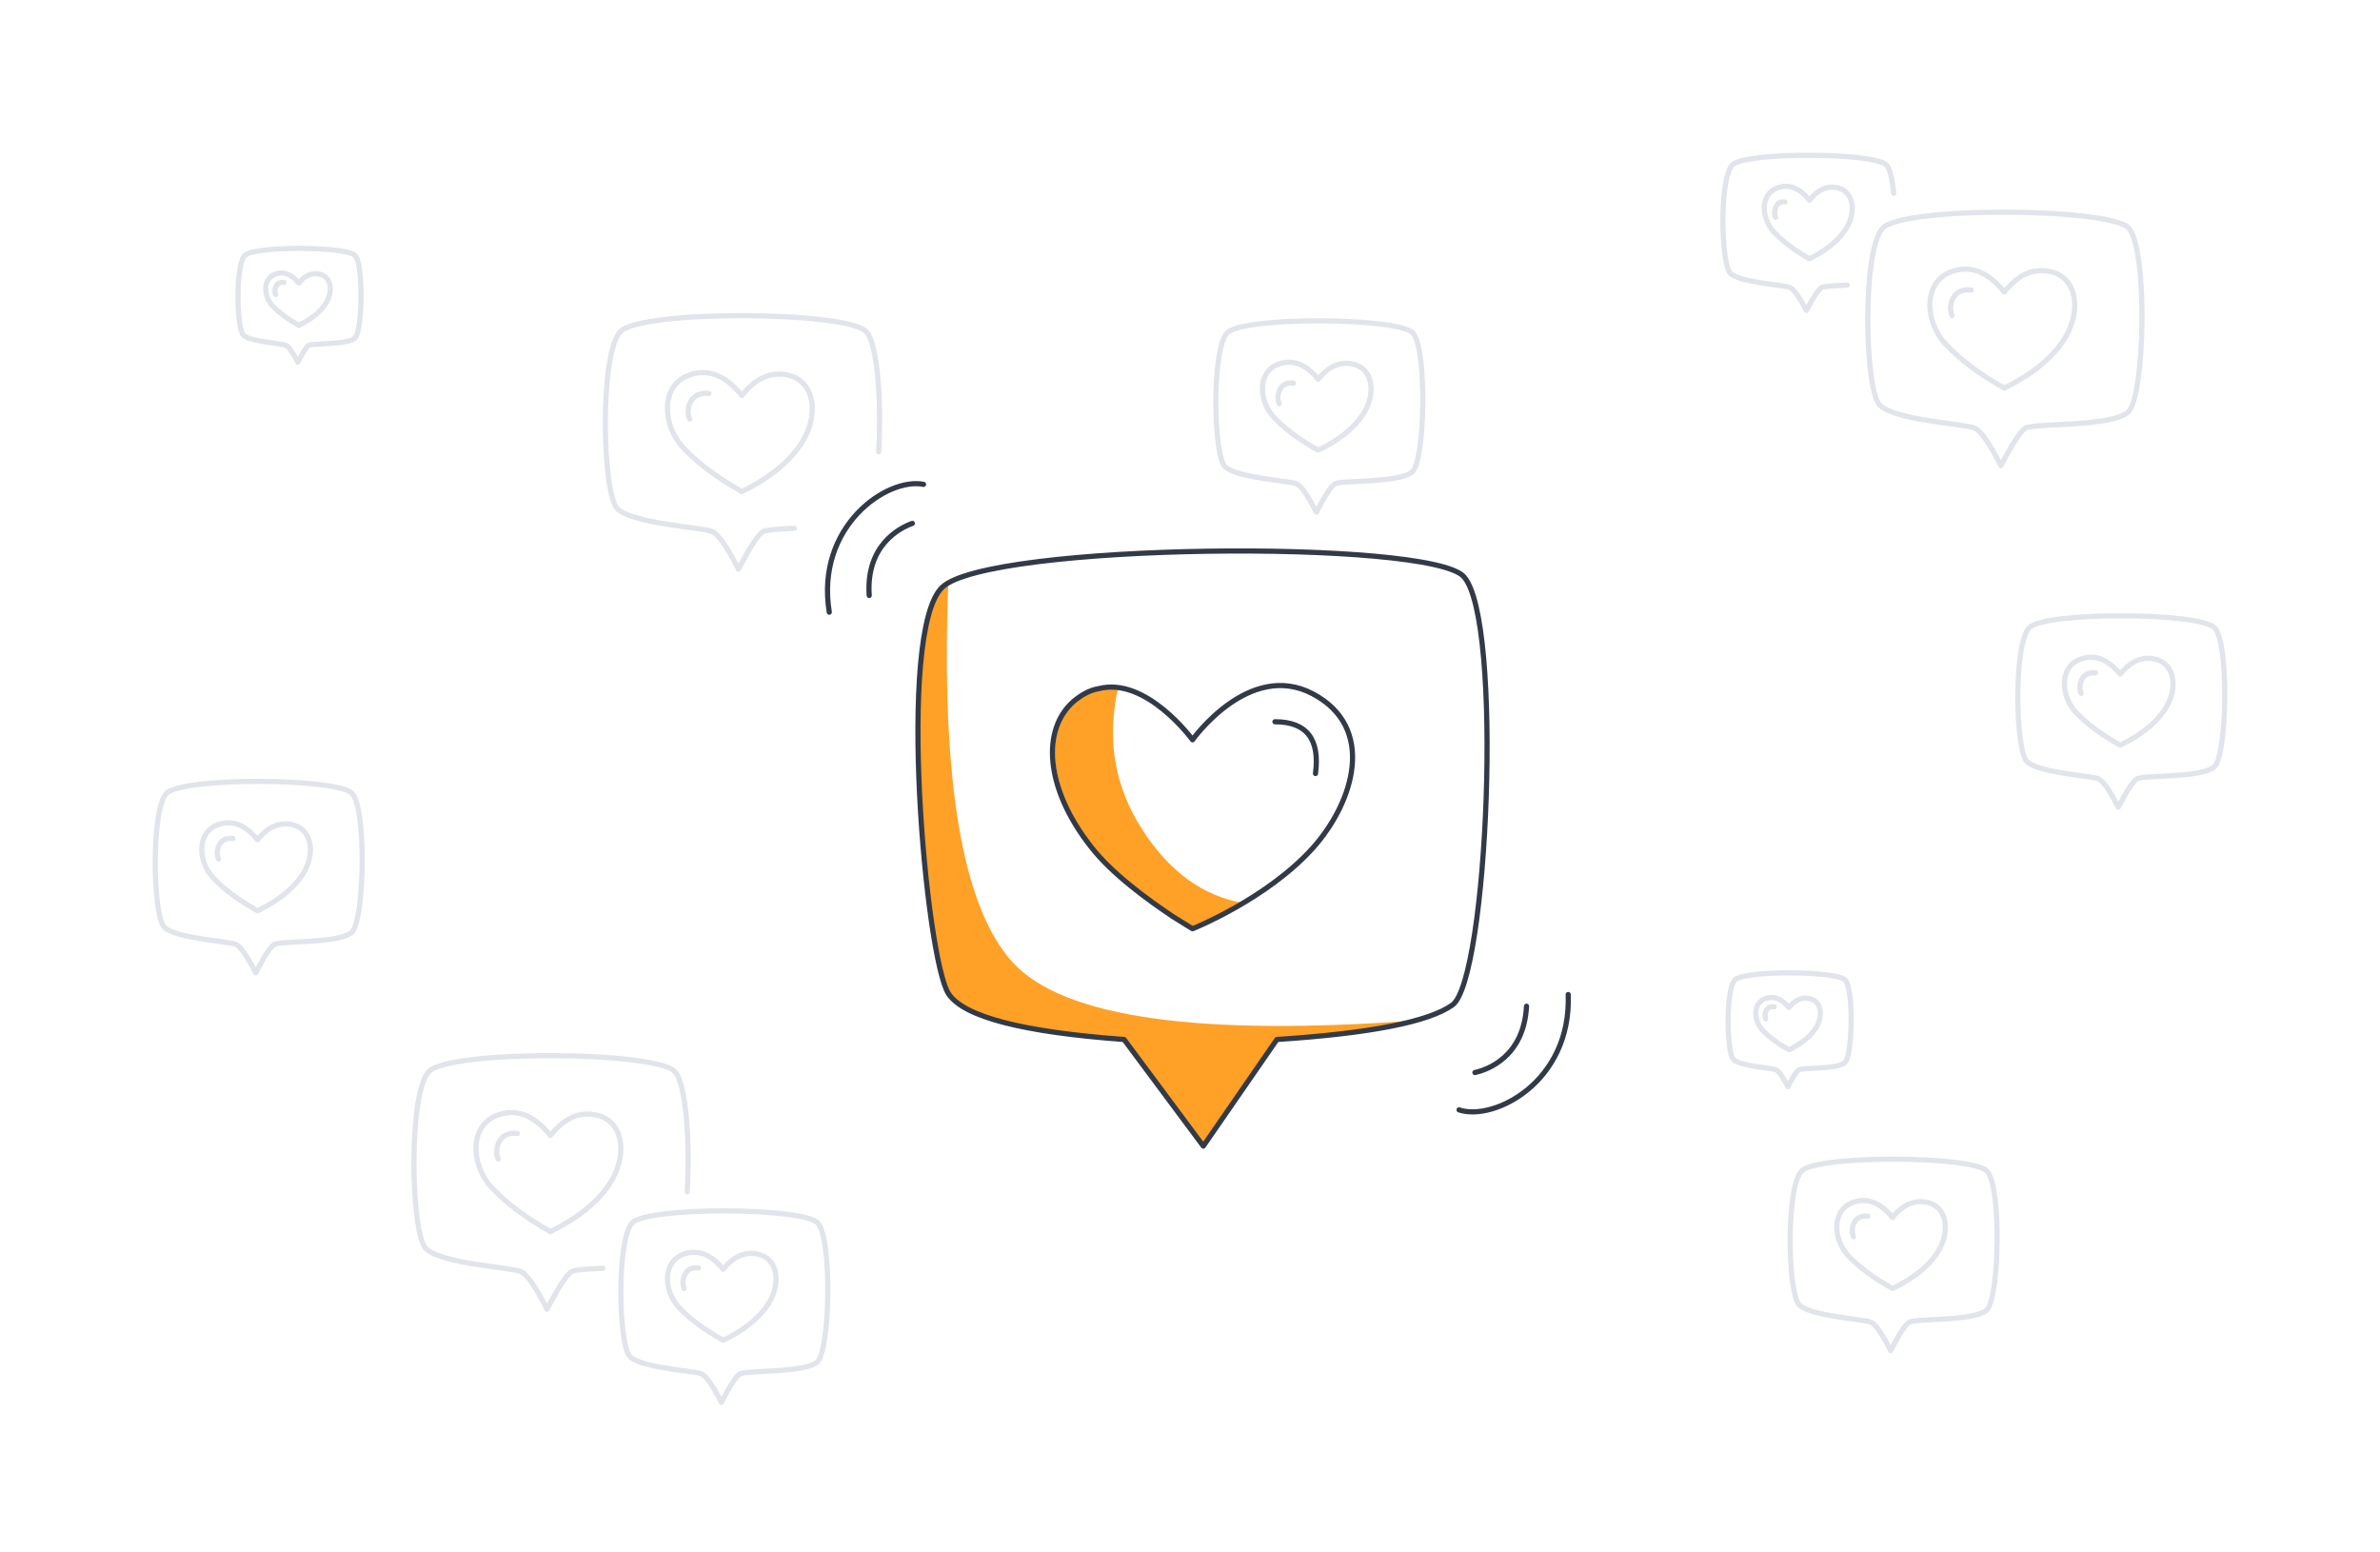 <svg width="460" height="300" fill="none" xmlns="http://www.w3.org/2000/svg"><path clip-rule="evenodd" d="M428.05 121.316c-2.815-2.99-32.811-3.184-35.858 0-3.046 3.184-2.655 23.664-.434 25.854 2.222 2.189 12.228 2.706 13.769 3.31.925.363 2.222 2.203 3.89 5.52 1.71-3.293 2.914-5.125 3.612-5.498 1.39-.74 12.421-.14 14.924-2.306 2.503-2.167 2.912-23.89.097-26.88ZM158.05 236.316c-2.815-2.99-32.811-3.184-35.858 0-3.046 3.184-2.655 23.664-.434 25.854 2.222 2.189 12.228 2.706 13.769 3.31.925.363 2.222 2.203 3.89 5.52 1.71-3.293 2.914-5.125 3.612-5.498 1.39-.74 12.421-.14 14.924-2.306 2.503-2.167 2.912-23.89.097-26.88ZM68.625 49.377c-1.674-1.778-19.51-1.893-21.321 0s-1.58 14.07-.258 15.373c1.321 1.302 7.27 1.608 8.186 1.968.55.215 1.322 1.31 2.314 3.282 1.016-1.958 1.732-3.048 2.147-3.269.827-.44 7.386-.083 8.874-1.371 1.488-1.288 1.731-14.205.058-15.983ZM356.625 189.377c-1.674-1.778-19.51-1.893-21.321 0s-1.579 14.071-.258 15.373c1.321 1.302 7.271 1.608 8.186 1.968.551.215 1.322 1.31 2.314 3.282 1.016-1.958 1.732-3.048 2.147-3.269.827-.44 7.386-.083 8.874-1.371 1.488-1.289 1.731-14.205.058-15.983Z" stroke="#E1E4EA" stroke-linejoin="round"/><path clip-rule="evenodd" d="M401.194 137.624c2.122 2.257 4.986 4.382 8.59 6.376 3.976-1.921 6.844-4.203 8.602-6.844 2.637-3.963 2.037-8.823-1.752-9.76-2.526-.624-4.809.337-6.85 2.884-2.401-2.947-4.977-3.908-7.728-2.884-4.127 1.537-3.727 7.15-.862 10.228ZM131.194 252.624c2.122 2.257 4.986 4.382 8.59 6.376 3.976-1.921 6.844-4.203 8.602-6.844 2.637-3.963 2.037-8.823-1.752-9.76-2.526-.624-4.809.337-6.85 2.884-2.401-2.947-4.977-3.908-7.728-2.884-4.127 1.537-3.727 7.15-.862 10.228ZM52.656 59.073c1.262 1.342 2.964 2.605 5.108 3.791 2.364-1.142 4.069-2.5 5.114-4.07 1.568-2.356 1.211-5.245-1.041-5.802-1.502-.372-2.86.2-4.074 1.714-1.427-1.752-2.959-2.324-4.594-1.715-2.454.914-2.217 4.252-.513 6.082ZM340.656 199.073c1.262 1.342 2.964 2.605 5.107 3.791 2.365-1.142 4.07-2.499 5.115-4.07 1.568-2.356 1.211-5.245-1.042-5.802-1.501-.372-2.859.2-4.073 1.714-1.427-1.752-2.959-2.324-4.595-1.714-2.453.913-2.216 4.251-.512 6.081Z" stroke="#E1E4EA" stroke-linecap="round" stroke-linejoin="round"/><path d="M405 130.035c-2.831-.395-3.402 2.686-2.764 3.965M135 245.035c-2.831-.395-3.402 2.686-2.764 3.965M54.919 54.562c-1.684-.235-2.023 1.597-1.643 2.357M342.919 194.562c-1.684-.235-2.023 1.597-1.643 2.357" stroke="#E1E4EA" stroke-linecap="round" stroke-linejoin="round"/><path clip-rule="evenodd" d="M68.05 153.316c-2.815-2.99-32.811-3.184-35.857 0-3.047 3.184-2.656 23.664-.434 25.854 2.221 2.189 12.227 2.706 13.767 3.31.926.363 2.223 2.203 3.891 5.52 1.71-3.293 2.914-5.125 3.612-5.498 1.39-.74 12.42-.14 14.924-2.306 2.503-2.167 2.912-23.89.097-26.88ZM384.05 226.316c-2.815-2.99-32.811-3.184-35.858 0-3.046 3.184-2.655 23.664-.434 25.854 2.222 2.189 12.228 2.706 13.769 3.31.925.363 2.222 2.203 3.89 5.52 1.71-3.293 2.914-5.125 3.612-5.498 1.39-.74 12.421-.14 14.924-2.306 2.503-2.167 2.912-23.89.097-26.88Z" stroke="#E1E4EA" stroke-linejoin="round"/><path clip-rule="evenodd" d="M41.194 169.624c2.122 2.257 4.986 4.382 8.59 6.376 3.976-1.921 6.844-4.203 8.602-6.844 2.636-3.963 2.036-8.823-1.752-9.76-2.526-.624-4.81.337-6.85 2.884-2.4-2.947-4.977-3.908-7.728-2.884-4.127 1.537-3.727 7.15-.862 10.228ZM357.194 242.624c2.122 2.257 4.986 4.382 8.59 6.376 3.976-1.921 6.844-4.203 8.602-6.844 2.637-3.963 2.037-8.823-1.752-9.76-2.526-.624-4.809.337-6.85 2.884-2.401-2.947-4.977-3.908-7.728-2.884-4.127 1.537-3.727 7.15-.862 10.228Z" stroke="#E1E4EA" stroke-linecap="round" stroke-linejoin="round"/><path d="M45 162.035c-2.831-.395-3.402 2.686-2.764 3.965M361 235.035c-2.831-.395-3.402 2.686-2.764 3.965M169.824 87.311c.544-9.335-.148-20.845-2.408-23.244-3.729-3.96-43.475-4.217-47.511 0-4.036 4.217-3.519 31.34-.575 34.239 2.944 2.9 16.202 3.583 18.243 4.383 1.226.481 2.944 2.918 5.155 7.311 2.265-4.361 3.86-6.788 4.785-7.281.679-.361 3.09-.481 6.032-.632M132.824 230.312c.544-9.336-.148-20.846-2.408-23.245-3.729-3.96-43.475-4.217-47.511 0-4.036 4.217-3.519 31.339-.575 34.239 2.944 2.9 16.202 3.583 18.243 4.383 1.226.481 2.944 2.918 5.155 7.311 2.265-4.361 3.86-6.788 4.785-7.281.679-.361 3.09-.481 6.032-.632" stroke="#E1E4EA" stroke-linecap="round" stroke-linejoin="round"/><path clip-rule="evenodd" d="M131.925 86.374c2.83 3.053 6.648 5.928 11.454 8.626 5.302-2.6 9.125-5.686 11.468-9.26 3.516-5.361 2.716-11.936-2.335-13.204-3.368-.845-6.412.455-9.133 3.901-3.201-3.986-6.636-5.287-10.304-3.9-5.503 2.078-4.97 9.673-1.15 13.837ZM94.925 229.373c2.83 3.054 6.648 5.929 11.454 8.627 5.302-2.6 9.125-5.686 11.468-9.26 3.516-5.361 2.716-11.936-2.335-13.204-3.368-.845-6.412.455-9.133 3.901-3.201-3.986-6.636-5.287-10.304-3.901-5.503 2.079-4.97 9.674-1.15 13.837Z" stroke="#E1E4EA" stroke-linecap="round" stroke-linejoin="round"/><path d="M137 76.043c-3.775-.493-4.536 3.359-3.685 4.957M100 219.043c-3.775-.493-4.536 3.359-3.685 4.957" stroke="#E1E4EA" stroke-linecap="round" stroke-linejoin="round"/><path clip-rule="evenodd" d="M273.05 64.316c-2.815-2.99-32.811-3.184-35.858 0-3.046 3.184-2.655 23.664-.434 25.854 2.222 2.19 12.228 2.706 13.769 3.31.925.363 2.222 2.203 3.89 5.52 1.71-3.293 2.914-5.126 3.612-5.498 1.39-.74 12.421-.14 14.924-2.306 2.503-2.167 2.912-23.89.097-26.88Z" stroke="#E1E4EA" stroke-linecap="round" stroke-linejoin="round"/><path clip-rule="evenodd" d="M246.194 80.624c2.122 2.257 4.986 4.382 8.59 6.376 3.976-1.921 6.844-4.203 8.602-6.844 2.637-3.963 2.037-8.823-1.752-9.76-2.526-.624-4.809.337-6.85 2.884-2.401-2.947-4.977-3.908-7.728-2.884-4.127 1.537-3.727 7.15-.862 10.228Z" stroke="#E1E4EA" stroke-linecap="round" stroke-linejoin="round"/><path d="M250 74.035c-2.831-.395-3.402 2.686-2.764 3.965M366 37.358c-.244-2.64-.705-4.75-1.409-5.48-2.337-2.425-27.242-2.582-29.771 0-2.529 2.581-2.205 19.187-.36 20.962 1.845 1.776 10.152 2.194 11.431 2.684.768.294 1.845 1.786 3.23 4.476 1.419-2.67 2.419-4.156 2.999-4.458.509-.265 2.581-.318 4.915-.446" stroke="#E1E4EA" stroke-linecap="round" stroke-linejoin="round"/><path clip-rule="evenodd" d="M342.776 44.75c1.718 1.858 4.036 3.608 6.954 5.25 3.219-1.582 5.54-3.461 6.963-5.637 2.135-3.263 1.649-7.265-1.418-8.037-2.045-.514-3.893.277-5.545 2.375-1.944-2.427-4.029-3.218-6.256-2.375-3.341 1.266-3.018 5.889-.698 8.423Z" stroke="#E1E4EA" stroke-linecap="round" stroke-linejoin="round"/><path d="M345 39.026c-1.888-.296-2.268 2.015-1.843 2.974" stroke="#E1E4EA" stroke-linecap="round" stroke-linejoin="round"/><path clip-rule="evenodd" d="M411.416 44.067c-3.729-3.96-43.475-4.217-47.511 0-4.036 4.217-3.519 31.34-.575 34.239 2.944 2.9 16.202 3.583 18.243 4.383 1.226.48 2.944 2.918 5.155 7.311 2.265-4.36 3.86-6.788 4.785-7.28 1.842-.981 16.458-.186 19.774-3.055 3.317-2.87 3.859-31.638.129-35.598Z" stroke="#E1E4EA" stroke-linecap="round" stroke-linejoin="round"/><path clip-rule="evenodd" d="M375.925 66.374c2.83 3.053 6.648 5.928 11.454 8.626 5.302-2.6 9.125-5.686 11.468-9.26 3.516-5.361 2.716-11.936-2.335-13.204-3.368-.845-6.412.455-9.133 3.901-3.201-3.986-6.636-5.287-10.304-3.9-5.503 2.078-4.97 9.673-1.15 13.837Z" stroke="#E1E4EA" stroke-linecap="round" stroke-linejoin="round"/><path d="M381 56.043c-3.775-.493-4.536 3.359-3.685 4.957" stroke="#E1E4EA" stroke-linecap="round" stroke-linejoin="round"/><path fill-rule="evenodd" clip-rule="evenodd" d="M195.725 185.967c-9.73-10.651-13.879-35.1-12.447-73.346-.182.106-.639.513-1.37 1.219-8.816 8.522-3.308 71.281 1.028 77.898 2.891 4.41 14.356 7.519 34.395 9.324l15.241 20.415L246.9 200.7c11.6.3 27.248-3.54 27.248-3.54-42.552 3.19-68.693-.541-78.423-11.193Z" fill="#FFA126"/><path fill-rule="evenodd" clip-rule="evenodd" d="m240.418 174.526-9.929 4.95s-1.315-.486-3.666-2.012c-4.409-3.051-11.398-7.665-15.513-13.157-8.818-11.594-9.909-24.494-2.495-29.453 2.298-1.405 4.719-2.023 7.263-1.854-2.209 9.831-.679 18.88 4.588 27.145s11.851 13.058 19.752 14.381Z" fill="#FFA126"/><path clip-rule="evenodd" d="M282.906 111.42c-6.599-7.246-91.913-6.505-100.812 2.082-8.899 8.588-3.137 71.873 1.239 78.54 2.918 4.445 14.225 7.39 33.921 8.836l15.319 20.599 14.224-20.599c18.054-1.183 29.361-3.405 33.921-6.667 6.839-4.894 9.847-74.381 2.188-82.791Z" stroke="#323A48" stroke-linecap="round" stroke-linejoin="round"/><path clip-rule="evenodd" d="M253.71 163.913c-8.931 9.877-23.22 15.564-23.22 15.564s-1.489-.898-3.87-2.395c-4.465-2.993-11.61-8.081-15.778-13.468-8.93-11.374-9.526-22.747-3.274-28.134 1.488-1.197 2.977-2.095 4.763-2.395 9.228-2.394 18.159 9.877 18.159 9.877s10.918-15.375 23.22-8.889c12.302 6.486 8.037 20.861 0 29.84Z" stroke="#323A48" stroke-linecap="round" stroke-linejoin="round"/><path d="M246.419 139.477c6.095 0 8.707 3.333 7.837 10M167.999 115.077c-.682-9.809 6.033-13.12 8.336-13.932" stroke="#323A48" stroke-linecap="round" stroke-linejoin="round"/><path d="M160.281 118.306c-2.709-16.656 11.24-26.12 18.217-24.702M295.043 194.448c-.518 9.819-7.587 12.288-9.972 12.813" stroke="#323A48" stroke-linecap="round" stroke-linejoin="round"/><path d="M303.098 192.185c.658 16.862-14.34 24.556-21.092 22.298" stroke="#323A48" stroke-linecap="round" stroke-linejoin="round"/></svg>